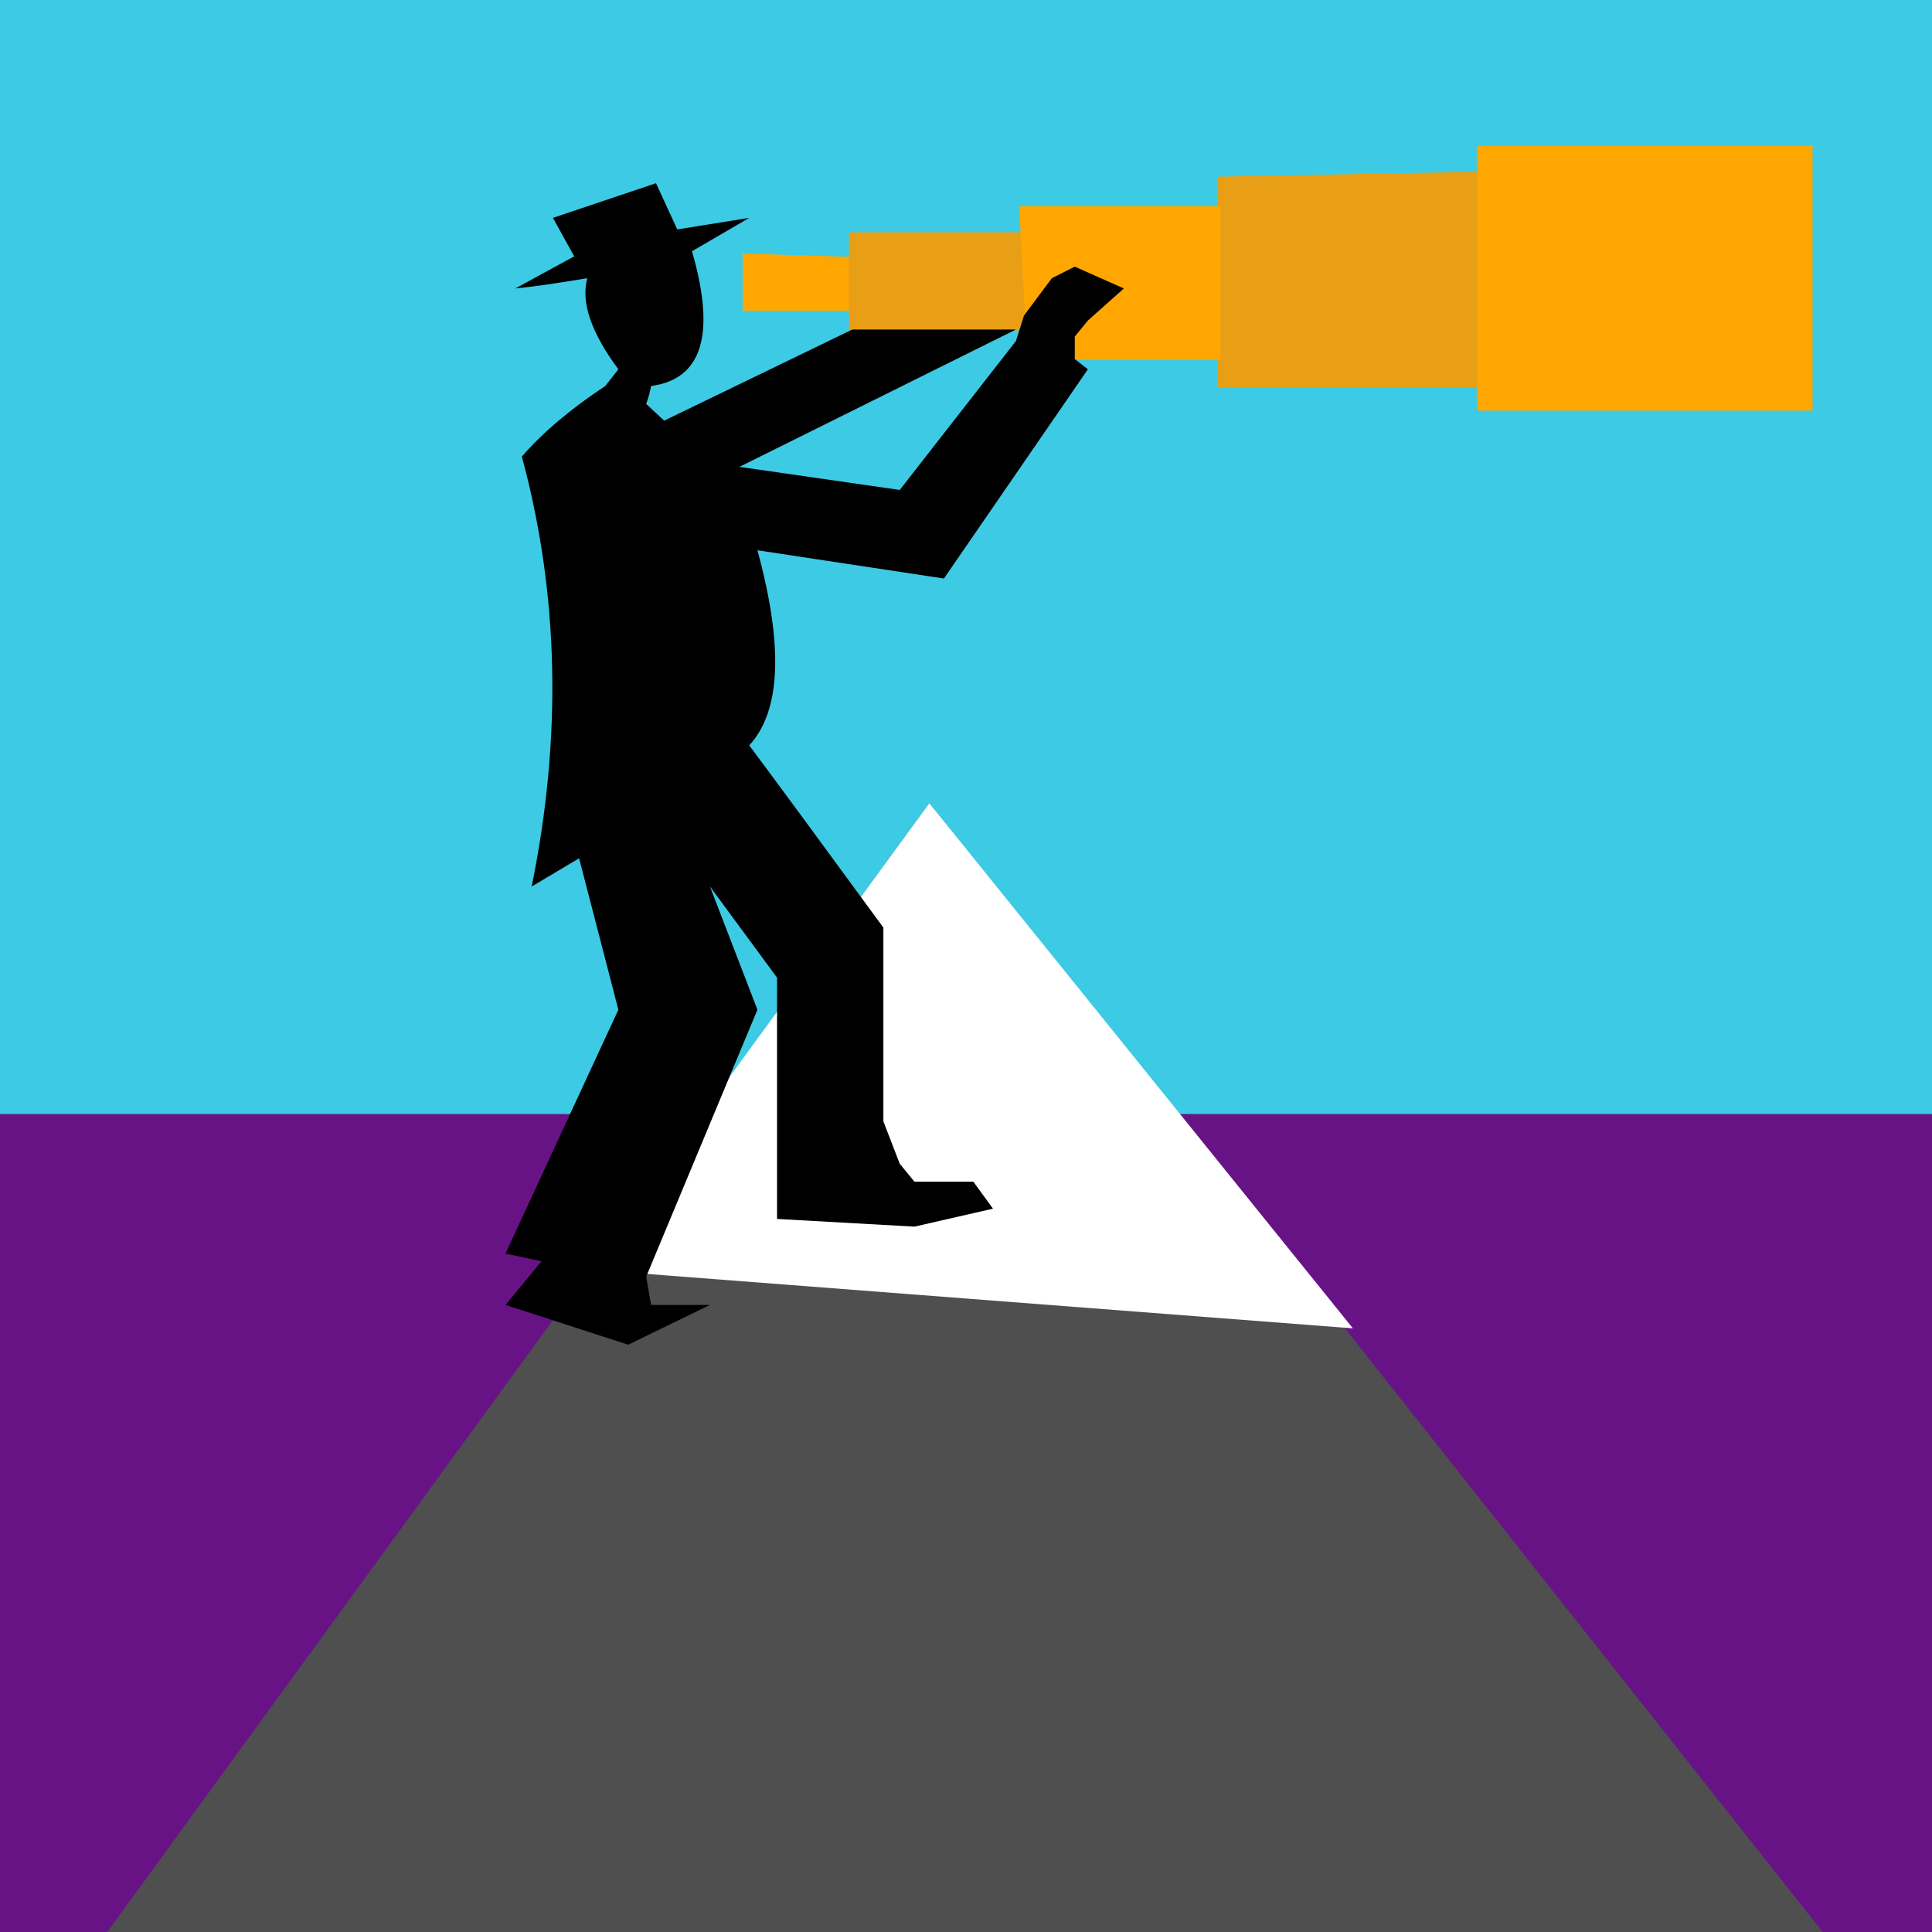<svg xmlns="http://www.w3.org/2000/svg" xmlns:xlink="http://www.w3.org/1999/xlink" width="1181" height="1181" version="1.1" viewBox="0 0 1181 1181"><title>Artboard</title><desc>Created with Sketch.</desc><g id="Artboard" fill="none" fill-rule="evenodd" stroke="none" stroke-width="1"><g id="Group" fill-rule="nonzero"><rect id="Rectangle" width="1181" height="1181" x="0" y="0" fill="#671386"/><rect id="Rectangle" width="1181" height="681" x="0" y="0" fill="#3DCAE4"/><polygon id="Path-2" fill="#FFA700" points="454 155 454 190 520 190 520 157"/><polygon id="Path-3" fill="#E89F16" points="519 142 519 202 630 202 628 142"/><polygon id="Path-5" fill="#E89F16" points="744 108 744 237 903 237 903 105"/><polygon id="Path-6" fill="#FFA700" points="903 89 903 251 1108 251 1108 89"/><polygon id="Path-7" fill="#4F4F4F" points="51 1201 568.076 491 1130 1201"/><polygon id="Path-7" fill="#FFF" points="360 776 568.076 491 827 812"/><polygon id="Path-4" fill="#FFA700" points="623 126 628 220 746 220 746 126"/><path id="Path" fill="#000" d="M338,133.182 L401,112 L414,140.243 L458,133.182 L423,153.58 C437.667,204.313 429.333,231.772 398,235.956 C397.333,239.617 396.333,243.278 395,246.939 L406,257.138 L521,201.436 L621,201.436 L452,285.381 L550,299.503 L621,208.497 L626,192.807 L643,170.055 L657,162.994 L687,176.331 L665,195.945 L657,205.751 L657,219.481 L665,225.757 L577,353.635 L463,336.376 C479,394.954 477.333,434.703 458,455.624 C474,477.068 501.333,514.203 540,567.028 L540,685.492 L550,711.381 L559,722.365 L595,722.365 L607,738.84 L559,749.823 L475,745.116 L475,597.624 L434,541.923 L463,617.238 L395,780.42 L398,797.68 L434,797.68 L384,822 L309,797.68 L331,771.006 L309,766.298 L378,617.238 L354,524.663 L325,541.923 C343.667,450.394 341.667,362.788 319,279.105 C331.667,264.46 348.667,250.077 370,235.956 L378,225.757 C361.333,203.267 355,184.7 359,170.055 C340.333,173.193 325.667,175.285 315,176.331 L351,156.718 L338,133.182 Z"/></g></g></svg>